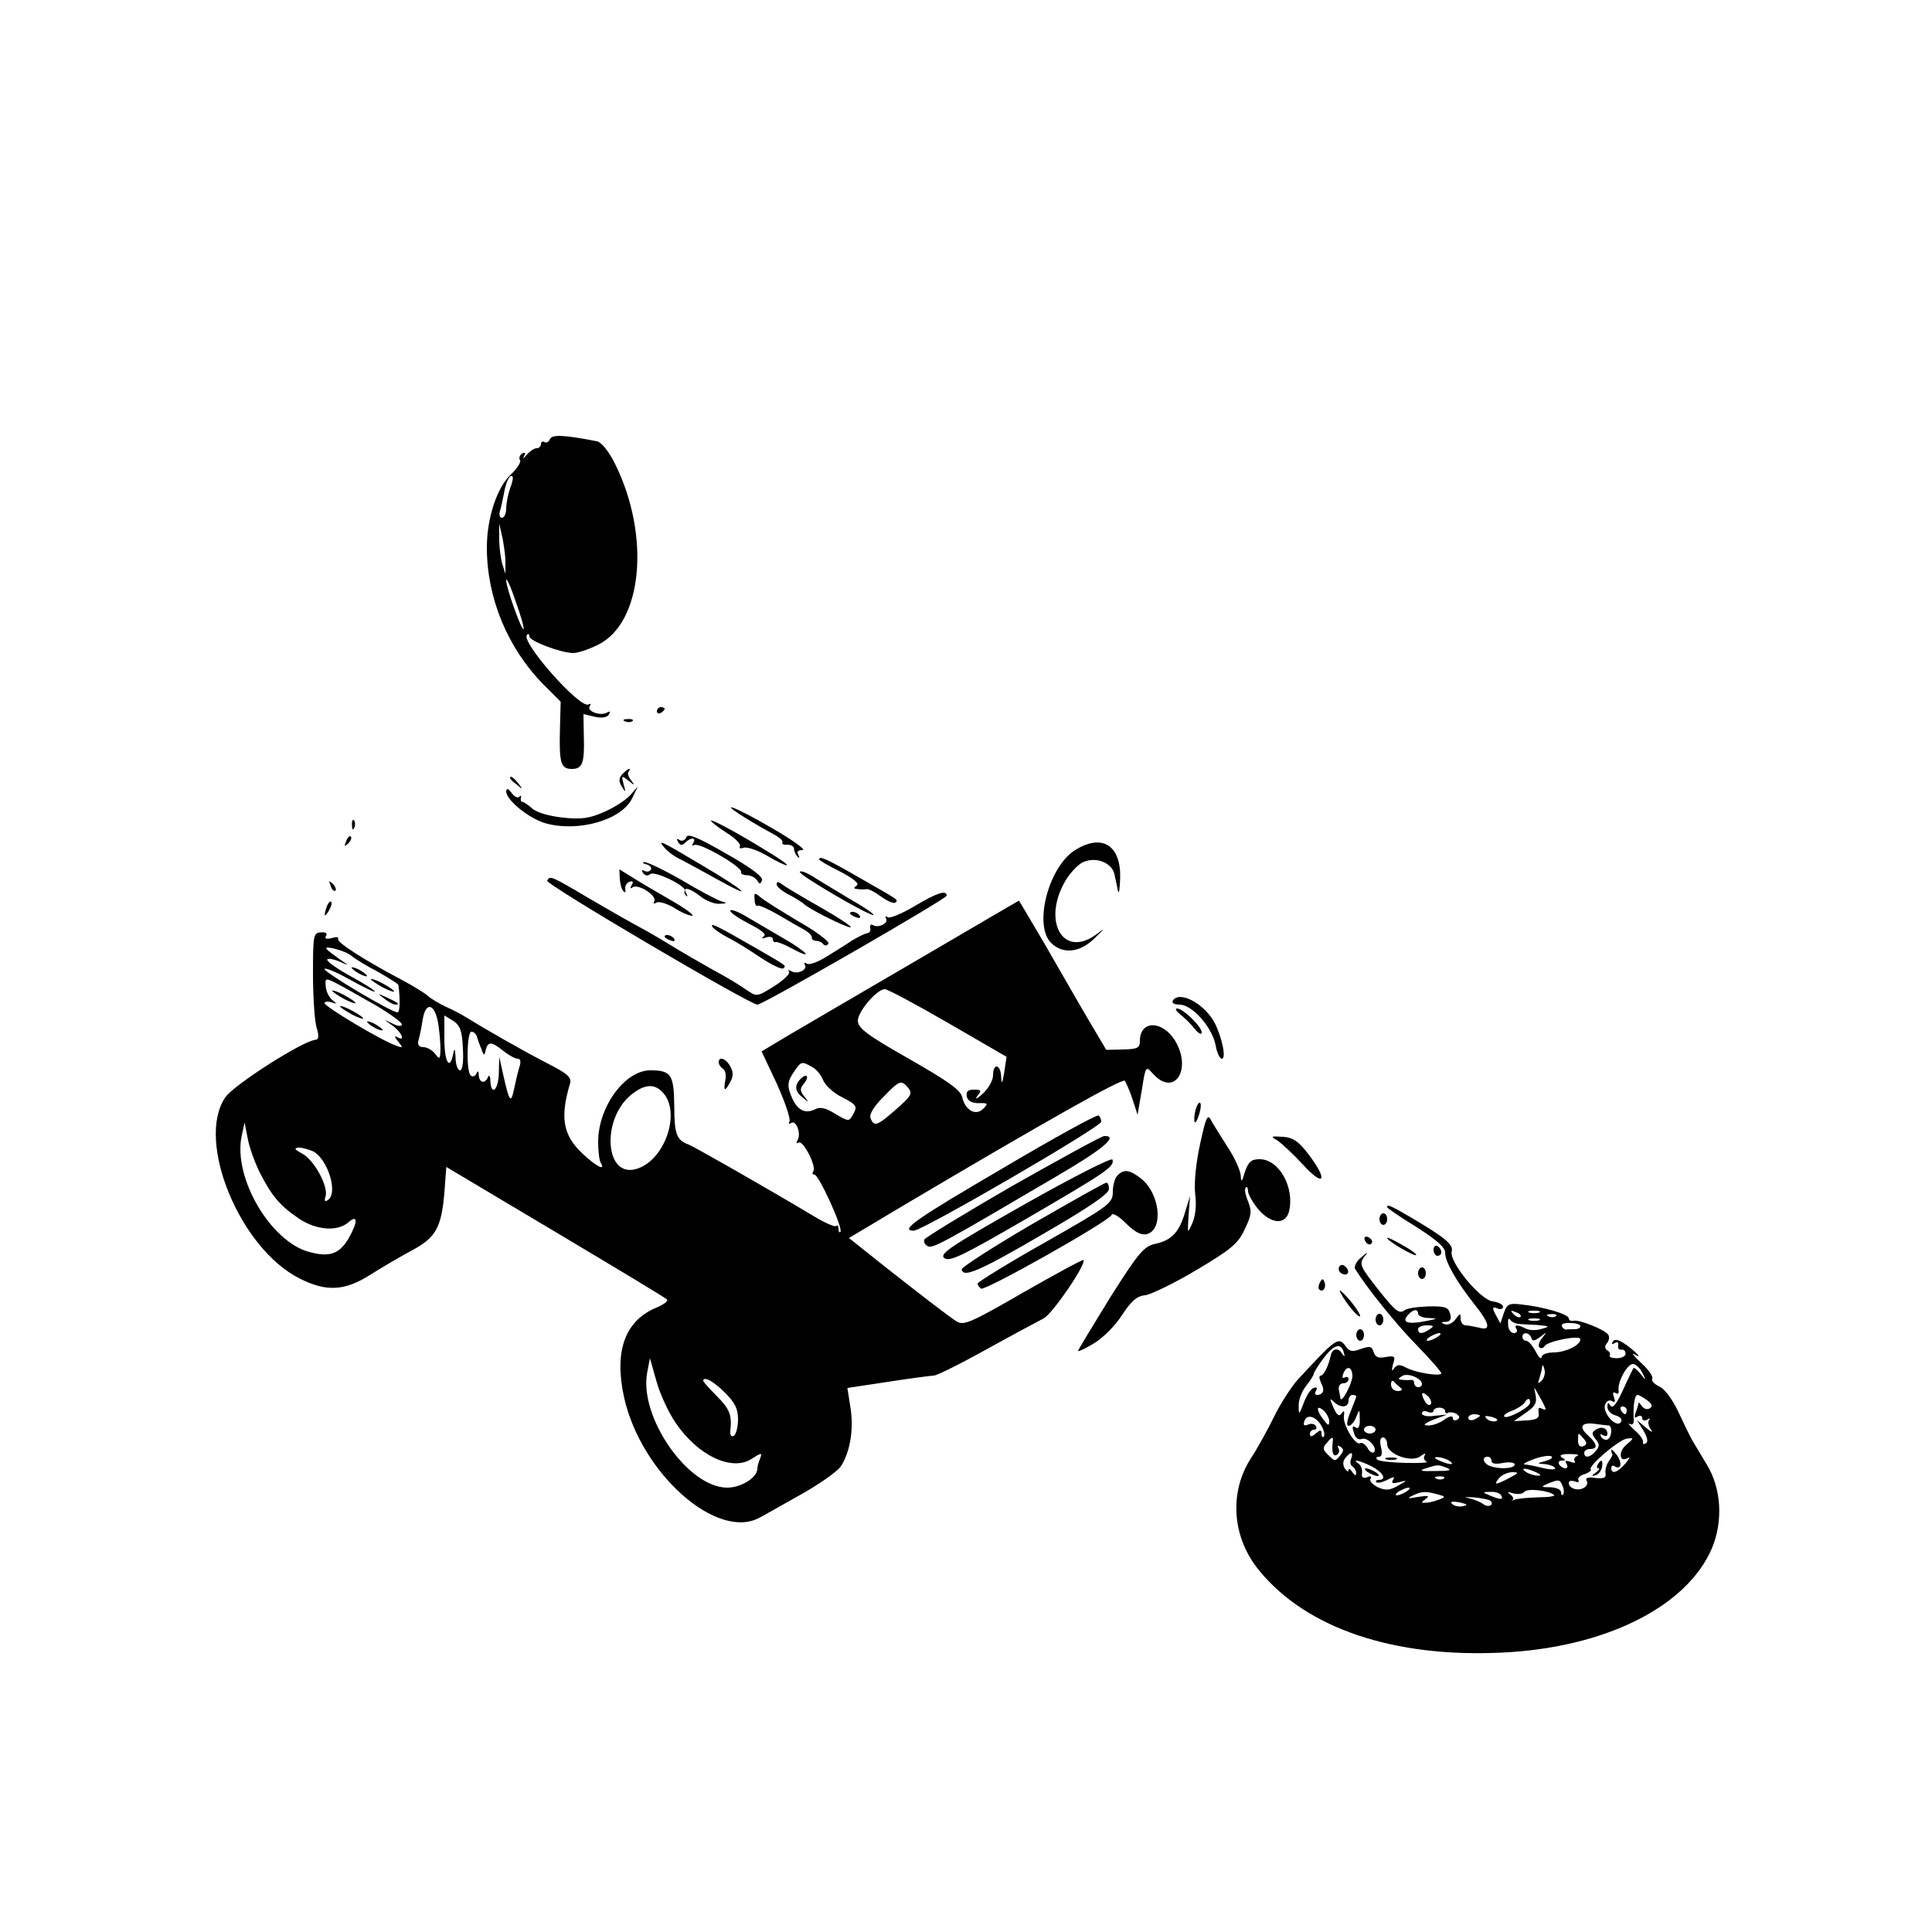 <?xml version="1.0" standalone="no"?>
<!DOCTYPE svg PUBLIC "-//W3C//DTD SVG 20010904//EN"
 "http://www.w3.org/TR/2001/REC-SVG-20010904/DTD/svg10.dtd">
<svg version="1.0" xmlns="http://www.w3.org/2000/svg"
 width="500pt" height="500pt" viewBox="0 0 500 500"
 preserveAspectRatio="xMidYMid meet">

<g transform="translate(0,500) scale(0.1,-0.1)"
fill="#000000" stroke="none">
<path d="M1423 3863 c-3 -7 -9 -10 -14 -7 -5 3 -9 0 -9 -5 0 -6 -5 -11 -11
-11 -7 0 -18 -8 -26 -17 -8 -10 -11 -12 -7 -4 5 9 3 12 -5 7 -6 -4 -9 -12 -5
-17 3 -5 -8 -22 -24 -37 -36 -34 -62 -113 -62 -189 0 -130 53 -259 146 -354
l45 -45 -2 -76 c-2 -84 3 -98 31 -98 27 0 33 15 31 82 l-1 60 29 -7 c18 -4 32
-2 37 6 4 8 3 9 -5 5 -16 -10 -53 3 -45 16 4 6 3 8 -3 5 -21 -13 -177 163
-159 180 3 4 6 2 6 -4 0 -12 82 -43 114 -43 11 0 39 9 63 21 116 56 137 282
45 468 -17 34 -35 56 -47 59 -88 17 -117 18 -122 5z m-103 -127 c-5 -15 -10
-38 -10 -52 0 -13 -5 -24 -11 -24 -6 0 -8 8 -5 18 3 9 7 29 10 44 5 31 16 52
22 45 3 -2 0 -16 -6 -31z m-12 -196 l0 -25 -8 25 c-4 14 -8 43 -8 65 l0 40 9
-40 c4 -22 8 -51 7 -65z m47 -168 c-5 -5 -45 107 -45 126 0 9 11 -14 24 -53
14 -38 23 -71 21 -73z"/>
<path d="M1700 3159 c0 -5 5 -7 10 -4 6 3 10 8 10 11 0 2 -4 4 -10 4 -5 0 -10
-5 -10 -11z"/>
<path d="M1618 3133 c7 -3 16 -2 19 1 4 3 -2 6 -13 5 -11 0 -14 -3 -6 -6z"/>
<path d="M1610 2996 c-9 -11 -9 -19 0 -33 9 -15 10 -14 4 7 -6 23 -6 24 12 10
17 -14 18 -13 7 1 -7 9 -10 19 -6 22 3 4 4 7 1 7 -3 0 -11 -7 -18 -14z"/>
<path d="M1320 2986 c0 -2 8 -10 18 -17 15 -13 16 -12 3 4 -13 16 -21 21 -21
13z"/>
<path d="M1310 2952 c0 -23 60 -71 103 -83 85 -23 196 9 223 65 l15 31 -20
-23 c-11 -12 -41 -32 -67 -43 -38 -17 -59 -20 -107 -15 -36 4 -68 13 -80 24
-10 9 -22 17 -26 17 -3 0 -4 5 -3 10 2 6 0 7 -4 3 -4 -4 -13 0 -20 10 -9 12
-13 13 -14 4z"/>
<path d="M1931 2882 c24 -15 56 -33 71 -41 15 -8 25 -17 23 -21 -3 -4 3 -7 12
-6 10 0 18 -4 18 -11 0 -6 4 -15 9 -20 5 -5 6 -3 2 5 -5 8 -1 12 11 12 10 0
-24 25 -76 55 -95 56 -152 78 -70 27z"/>
<path d="M911 2864 c0 -11 3 -14 6 -6 3 7 2 16 -1 19 -3 4 -6 -2 -5 -13z"/>
<path d="M1840 2876 c0 -3 18 -17 40 -31 23 -14 38 -30 35 -35 -3 -5 1 -7 9
-4 9 3 36 -6 60 -20 60 -35 73 -33 16 2 -78 49 -160 94 -160 88z"/>
<path d="M1776 2833 c-3 -8 -11 -11 -17 -7 -8 5 -9 3 -4 -5 5 -9 10 -10 18 -2
15 15 30 14 21 -1 -4 -6 -3 -8 3 -5 13 8 125 -57 121 -70 -2 -4 5 -8 15 -8 10
0 21 -6 26 -13 7 -11 9 -11 13 0 4 8 -29 33 -93 69 -75 43 -99 53 -103 42z"/>
<path d="M896 2823 c-6 -14 -5 -15 5 -6 7 7 10 15 7 18 -3 3 -9 -2 -12 -12z"/>
<path d="M1719 2807 c7 -9 25 -23 40 -30 14 -7 56 -30 94 -51 102 -57 80 -34
-30 31 -114 68 -123 72 -104 50z"/>
<path d="M2784 2801 c-70 -42 -110 -195 -64 -241 30 -30 74 -26 112 11 29 28
30 29 4 10 -87 -63 -141 39 -76 144 13 20 33 41 46 45 33 13 72 -4 78 -32 3
-13 7 -32 9 -43 3 -11 5 4 6 33 2 84 -46 115 -115 73z"/>
<path d="M2120 2776 c0 -3 25 -17 55 -32 36 -19 50 -31 42 -36 -9 -6 -8 -8 3
-9 8 -1 19 -1 23 0 5 1 22 -8 38 -20 17 -12 33 -18 36 -15 8 8 13 4 -92 64
-85 49 -105 58 -105 48z"/>
<path d="M1673 2763 c9 -2 15 -9 11 -14 -3 -5 -10 -6 -16 -3 -7 4 -8 2 -4 -5
5 -7 12 -9 19 -3 12 9 95 -32 89 -43 -2 -4 0 -10 4 -13 4 -4 4 -1 0 6 -11 18
8 15 37 -8 14 -11 36 -20 49 -19 21 1 21 2 3 7 -11 4 -57 28 -102 55 -45 26
-88 46 -95 46 -7 -1 -5 -3 5 -6z"/>
<path d="M1604 2725 c1 -13 5 -28 10 -32 4 -4 6 -2 4 6 -1 7 3 16 11 19 9 3
11 0 6 -8 -5 -9 -4 -11 3 -6 15 9 64 -23 55 -37 -3 -6 -1 -7 6 -3 6 4 26 -2
45 -13 18 -12 40 -21 47 -21 8 0 -17 19 -56 41 -38 22 -84 49 -101 60 l-31 19
1 -25z"/>
<path d="M2070 2743 c1 -9 166 -106 189 -111 9 -2 -15 16 -54 38 -38 23 -85
51 -102 62 -18 11 -33 16 -33 11z"/>
<path d="M1416 2721 c-6 -9 525 -321 544 -321 15 0 490 274 490 282 0 16 -26
7 -83 -27 -32 -19 -63 -32 -69 -29 -6 4 -8 2 -5 -3 8 -12 -20 -26 -34 -17 -5
3 -8 0 -7 -7 2 -7 -1 -13 -7 -14 -5 0 -23 -9 -40 -19 -16 -11 -47 -30 -68 -43
-21 -13 -43 -21 -49 -17 -6 4 -8 3 -5 -3 8 -13 -20 -26 -36 -16 -7 3 -9 3 -5
-2 4 -4 -13 -21 -38 -37 -45 -28 -45 -28 -72 -10 -15 11 -53 34 -85 51 -32 18
-79 45 -105 61 -26 16 -63 38 -82 48 -19 10 -79 44 -132 75 -105 62 -104 61
-112 48z"/>
<path d="M856 2707 c3 -10 9 -15 12 -12 3 3 0 11 -7 18 -10 9 -11 8 -5 -6z"/>
<path d="M2010 2711 c0 -6 15 -18 33 -27 17 -9 34 -20 37 -23 9 -11 108 -61
121 -61 7 0 -27 23 -76 51 -50 28 -96 56 -102 61 -9 7 -13 7 -13 -1z"/>
<path d="M1953 2672 c0 -11 4 -19 8 -16 4 2 28 -9 54 -24 25 -15 55 -32 66
-38 11 -6 20 -15 20 -20 -1 -5 5 -9 12 -9 6 0 15 -4 18 -9 4 -4 9 -4 13 2 3 5
-31 31 -77 57 -45 27 -90 55 -99 63 -15 13 -17 12 -15 -6z"/>
<path d="M846 2655 c-9 -26 -7 -32 5 -12 6 10 9 21 6 23 -2 3 -7 -2 -11 -11z"/>
<path d="M2380 2519 c-140 -82 -290 -169 -332 -194 l-77 -46 40 -85 c21 -47
36 -91 32 -97 -3 -5 -1 -7 5 -3 13 8 26 -29 16 -45 -4 -7 -3 -9 3 -6 11 7 46
-60 38 -74 -4 -5 -2 -9 3 -9 11 0 75 -140 67 -148 -3 -3 -5 1 -5 8 0 7 -3 11
-6 7 -3 -3 -29 8 -57 25 -127 76 -310 180 -325 186 -31 11 -37 27 -37 100 -1
81 -8 92 -62 92 -66 0 -135 -95 -135 -185 0 -25 3 -49 7 -55 13 -22 -13 -8
-48 25 -50 47 -58 93 -32 180 5 17 -5 26 -62 55 -62 32 -158 87 -208 118 -11
7 -34 19 -52 27 -17 8 -37 20 -45 27 -7 7 -38 26 -68 42 -95 50 -170 98 -165
106 3 5 -5 6 -17 2 -14 -3 -19 -1 -14 6 4 7 -1 10 -14 9 -19 -1 -20 -8 -20
-107 0 -58 4 -120 9 -138 7 -23 6 -32 -2 -33 -31 -1 -214 -118 -234 -149 -77
-113 38 -392 193 -469 69 -35 117 -32 184 11 30 19 78 47 106 62 62 33 76 59
84 148 l5 68 282 -168 c156 -93 286 -171 289 -175 4 -4 -8 -13 -27 -21 -82
-34 -110 -113 -84 -232 44 -198 242 -373 352 -311 12 6 60 34 107 60 48 27 93
59 102 72 24 37 34 96 25 152 l-8 51 106 16 c58 9 112 16 118 16 7 0 68 30
136 68 67 37 134 73 148 80 23 12 111 141 103 151 -2 2 -72 -36 -156 -84 -135
-78 -154 -86 -172 -75 -19 11 -172 130 -250 193 l-29 23 144 86 c358 212 563
328 570 321 3 -5 13 -26 20 -48 l13 -40 11 64 c10 63 10 63 29 42 55 -61 102
11 57 86 -33 53 -91 53 -91 -1 0 -18 -6 -21 -43 -22 l-44 -1 -48 81 c-26 44
-76 132 -112 194 -36 61 -66 112 -66 111 -1 0 -117 -68 -257 -150z m-1470 7
c8 -7 39 -26 68 -41 28 -16 52 -31 53 -34 5 -36 4 -71 -2 -71 -16 0 -189 103
-189 112 0 5 29 -7 65 -27 36 -20 65 -34 65 -31 0 3 -30 22 -67 42 -37 21 -62
39 -55 42 6 2 21 -2 34 -8 20 -9 21 -9 5 2 -50 35 -54 40 -22 33 17 -4 37 -12
45 -19z m63 -128 c37 -22 67 -44 67 -49 0 -6 -10 -5 -22 1 l-23 11 23 -17 c23
-17 31 -41 10 -28 -8 5 -7 0 2 -11 14 -17 13 -18 -5 -11 -38 13 -185 101 -185
110 0 4 8 5 18 2 15 -5 15 -5 2 6 -9 7 -16 23 -17 35 -2 22 -1 23 30 7 18 -9
62 -35 100 -56z m1480 -45 l152 -88 -6 -40 c-5 -30 -7 -33 -8 -12 -1 33 -21
37 -21 4 0 -13 -12 -34 -27 -48 -15 -13 -21 -16 -14 -6 12 15 11 17 -9 17 -15
0 -20 -5 -18 -17 2 -12 13 -18 31 -18 24 1 25 -1 12 -14 -19 -20 -47 -5 -55
30 -4 18 -38 42 -138 99 -109 62 -131 79 -132 98 0 24 49 82 70 82 7 0 80 -39
163 -87z m-1319 -1 c3 -20 6 -50 6 -67 -1 -27 -2 -28 -14 -12 -7 9 -21 17 -30
17 -12 0 -16 6 -13 18 3 9 8 34 11 54 8 47 31 41 40 -10z m64 -66 c2 -34 -1
-56 -8 -56 -5 0 -11 15 -11 33 -1 23 -3 26 -6 10 -9 -46 -23 -21 -23 38 l0 61
23 -14 c18 -12 23 -26 25 -72z m36 32 c2 -7 7 -22 12 -33 6 -18 8 -18 11 -2 6
22 15 22 46 -3 14 -11 30 -20 37 -20 7 0 9 -8 4 -22 -4 -13 -10 -39 -14 -58
-8 -38 -12 -31 -28 40 l-10 45 -1 -42 c-1 -44 -20 -61 -22 -20 0 12 -3 16 -6
10 -7 -19 -23 -16 -24 5 0 10 -3 12 -6 4 -2 -6 -9 -10 -14 -6 -13 7 -11 114 1
114 6 0 12 -6 14 -12z m867 -79 c11 -5 24 -21 29 -34 5 -13 27 -34 50 -45 35
-18 39 -23 30 -40 -13 -24 -12 -24 -51 -1 -23 14 -37 17 -50 10 -24 -12 -44
-3 -58 27 -15 33 -14 45 5 72 17 25 19 26 45 11z m250 -55 c11 -14 7 -21 -32
-55 -49 -43 -57 -46 -66 -23 -4 10 8 30 33 55 43 44 46 45 65 23z m-637 -10
c51 -51 6 -181 -70 -200 -80 -20 -87 133 -9 194 33 26 58 28 79 6z m-1041
-210 c31 -60 51 -84 101 -118 45 -30 100 -34 128 -9 25 22 24 -1 -1 -44 -24
-39 -49 -47 -101 -33 -100 27 -196 191 -175 298 l8 37 8 -41 c4 -23 19 -64 32
-90z m138 56 c38 -21 65 -109 37 -126 -7 -5 -9 -2 -6 8 10 24 -28 95 -59 112
-21 11 -23 15 -10 16 10 0 27 -5 38 -10z m938 -703 c58 -85 146 -126 197 -92
25 16 27 16 21 0 -4 -9 -7 -21 -7 -26 0 -23 -42 -49 -78 -49 -102 0 -229 184
-207 298 l7 37 17 -60 c9 -33 32 -82 50 -108z m127 79 c26 -26 34 -42 34 -69
0 -20 -5 -39 -11 -43 -6 -3 -10 1 -9 12 5 42 -2 58 -35 91 -19 19 -35 37 -35
39 0 14 27 -1 56 -30z"/>
<path d="M910 2496 c0 -3 9 -10 20 -16 11 -6 20 -8 20 -6 0 3 -9 10 -20 16
-11 6 -20 8 -20 6z"/>
<path d="M960 2466 c0 -3 14 -12 30 -21 17 -9 30 -13 30 -11 0 3 -13 12 -30
21 -16 9 -30 13 -30 11z"/>
<path d="M994 2416 c11 -9 24 -16 30 -16 12 0 7 5 -24 19 -24 11 -24 11 -6 -3z"/>
<path d="M860 2436 c0 -3 14 -12 30 -21 17 -9 30 -13 30 -11 0 3 -13 12 -30
21 -16 9 -30 13 -30 11z"/>
<path d="M880 2396 c0 -3 14 -12 30 -21 17 -9 30 -13 30 -11 0 3 -13 12 -30
21 -16 9 -30 13 -30 11z"/>
<path d="M950 2356 c0 -3 9 -10 20 -16 11 -6 20 -8 20 -6 0 3 -9 10 -20 16
-11 6 -20 8 -20 6z"/>
<path d="M2072 2208 c-17 -17 -15 -33 6 -49 15 -13 16 -12 3 4 -11 14 -11 20
-1 32 16 19 8 29 -8 13z"/>
<path d="M1890 2643 c0 -5 22 -20 49 -34 32 -16 45 -27 38 -32 -8 -6 -5 -7 6
-3 9 3 17 1 17 -4 0 -6 3 -9 8 -8 4 1 22 -6 40 -16 60 -32 43 -11 -21 26 -34
20 -79 46 -99 58 -21 12 -38 18 -38 13z"/>
<path d="M2200 2636 c0 -2 7 -7 16 -10 8 -3 12 -2 9 4 -6 10 -25 14 -25 6z"/>
<path d="M1844 2601 c4 -6 22 -18 39 -27 18 -9 56 -32 85 -52 29 -19 56 -32
59 -28 8 7 13 4 -72 53 -101 58 -119 67 -111 54z"/>
<path d="M1720 2576 c0 -2 7 -7 16 -10 8 -3 12 -2 9 4 -6 10 -25 14 -25 6z"/>
<path d="M3035 2410 c-3 -6 5 -10 18 -10 32 0 84 -58 93 -105 3 -19 11 -35 16
-35 12 0 1 54 -18 92 -26 50 -92 86 -109 58z"/>
<path d="M3055 2374 c11 -8 28 -25 37 -37 10 -12 18 -16 18 -9 0 15 -48 62
-64 62 -6 0 -2 -7 9 -16z"/>
<path d="M1860 2251 c0 -6 5 -13 11 -17 6 -3 9 -17 6 -30 -5 -29 -1 -30 13 -4
8 14 8 26 0 40 -11 21 -30 27 -30 11z"/>
<path d="M3097 2136 c-4 -10 -7 -25 -6 -34 0 -11 4 -9 10 7 5 13 8 29 6 35 -2
5 -6 2 -10 -8z"/>
<path d="M2594 1976 c-224 -131 -267 -161 -229 -161 22 0 484 268 485 282 0 6
-3 14 -7 16 -5 3 -117 -59 -249 -137z"/>
<path d="M3106 2040 c-11 -50 -16 -101 -13 -129 4 -28 1 -57 -7 -76 -13 -29
-13 -29 -10 20 l4 50 -13 -42 c-15 -52 -35 -73 -77 -82 -29 -6 -43 -22 -117
-139 -45 -73 -83 -136 -83 -138 0 -3 19 6 42 20 23 14 55 46 72 73 24 36 38
49 60 51 15 2 75 31 132 65 89 53 108 68 125 105 18 37 19 47 9 73 -7 16 -10
32 -6 36 3 3 6 -1 6 -10 0 -8 12 -29 26 -46 33 -39 71 -42 80 -6 15 62 -26
135 -76 135 -22 0 -29 -7 -38 -32 -8 -28 -10 -29 -11 -10 -1 13 -16 47 -35 75
-18 29 -38 60 -43 70 -8 15 -13 2 -27 -63z"/>
<path d="M2620 1931 c-123 -71 -226 -134 -228 -139 -2 -6 2 -13 7 -16 13 -9
26 -2 334 179 122 71 163 106 125 105 -7 0 -114 -59 -238 -129z"/>
<path d="M3305 2049 c11 -7 41 -35 67 -63 55 -60 66 -42 15 26 -26 34 -40 44
-67 46 -31 2 -33 1 -15 -9z"/>
<path d="M2651 1883 c-192 -109 -221 -128 -207 -139 14 -10 47 6 214 103 206
120 227 134 221 152 -2 6 -104 -46 -228 -116z"/>
<path d="M2892 1958 c-7 -7 -12 -26 -12 -42 0 -30 -8 -36 -175 -131 -96 -54
-175 -103 -175 -107 0 -4 4 -9 9 -13 11 -6 331 174 338 191 2 6 18 -3 37 -22
23 -23 39 -31 54 -28 44 12 34 105 -15 144 -30 23 -44 25 -61 8z"/>
<path d="M2671 1832 c-101 -59 -183 -112 -182 -117 3 -23 45 -5 208 90 119 69
173 105 173 118 0 9 -3 17 -7 16 -5 0 -91 -49 -192 -107z"/>
<path d="M3590 1876 c0 -3 34 -26 75 -51 53 -34 75 -53 75 -67 0 -24 30 -76
77 -135 39 -49 42 -68 11 -59 -13 3 -29 6 -35 6 -7 0 -13 8 -13 17 0 15 -1 15
-13 -1 -8 -11 -20 -16 -28 -13 -11 4 -10 6 3 6 11 1 15 7 11 21 -5 17 -13 20
-57 19 -28 -1 -56 -5 -61 -10 -14 -10 -23 -3 -66 51 -50 63 -52 69 -38 88 11
13 9 13 -8 -2 -13 -10 -19 -24 -16 -30 29 -47 105 -142 159 -197 35 -36 64
-69 64 -73 0 -9 -65 1 -90 14 -18 10 -24 9 -32 -1 -6 -10 -7 -6 -3 10 7 21 5
23 -19 19 -19 -4 -27 0 -31 13 -5 15 -10 16 -33 8 -21 -8 -29 -7 -38 5 -20 28
-24 25 -125 -84 -17 -19 -45 -62 -61 -95 -16 -33 -43 -82 -60 -108 -58 -89
-50 -207 22 -293 122 -148 346 -224 625 -211 266 12 479 117 545 269 30 71 25
156 -13 218 -15 25 -31 52 -36 60 -5 8 -21 41 -36 73 -16 35 -37 63 -51 69
-13 6 -21 15 -18 20 3 5 -9 23 -28 40 -18 17 -27 28 -20 24 23 -14 12 0 -17
22 -21 15 -32 18 -37 10 -4 -7 -3 -8 5 -4 7 5 10 2 9 -6 -2 -7 2 -12 8 -11 6
1 11 -3 11 -10 0 -7 -10 -12 -23 -12 -12 0 -20 3 -18 7 2 4 0 10 -6 13 -7 5
-8 11 -1 19 5 6 7 16 3 22 -9 13 -74 39 -89 36 -7 -2 -13 1 -13 6 0 11 -66 30
-122 36 -33 4 -38 1 -46 -22 l-9 -27 -12 22 c-10 19 -9 22 4 17 8 -4 15 -1 15
4 0 6 -12 12 -27 14 -32 4 -113 102 -106 129 5 18 -17 36 -105 88 -53 31 -62
35 -62 27z m80 -276 c0 -5 12 -11 28 -11 24 -1 23 -2 -8 -8 -46 -9 -63 -4 -47
15 14 16 27 18 27 4z m265 -8 c-3 -3 -11 0 -18 7 -9 10 -8 11 6 5 10 -3 15 -9
12 -12z m48 11 c-7 -2 -19 -2 -25 0 -7 3 -2 5 12 5 14 0 19 -2 13 -5z m44 -9
c-3 -3 -12 -4 -19 -1 -8 3 -5 6 6 6 11 1 17 -2 13 -5z m-99 -20 c6 -1 29 -2
50 -3 33 -3 34 -4 12 -10 -14 -5 -33 -4 -42 1 -22 11 -31 10 -23 -2 3 -5 0
-10 -7 -10 -8 0 -15 10 -15 22 -1 13 1 18 5 13 4 -6 13 -10 20 -11z m55 9 c-7
-2 -19 -2 -25 0 -7 3 -2 5 12 5 14 0 19 -2 13 -5z m107 -15 c0 -5 -7 -8 -15
-8 -8 0 -18 0 -22 -1 -4 0 -9 4 -11 9 -2 6 8 9 23 8 14 0 25 -4 25 -8z m-390
-8 c-19 -13 -30 -13 -30 0 0 6 10 10 23 10 18 0 19 -2 7 -10z m20 -20 c-8 -5
-19 -10 -25 -10 -5 0 -3 5 5 10 8 5 20 10 25 10 6 0 3 -5 -5 -10z m243 -2 c3
-10 8 -9 23 2 18 14 18 14 5 -3 -8 -9 -11 -21 -7 -24 4 -4 10 -2 14 4 8 12 92
29 92 17 0 -15 -36 -33 -67 -34 -19 0 -33 -5 -33 -12 -1 -7 -8 -1 -16 15 -8
15 -19 27 -24 27 -6 0 -10 5 -10 10 0 14 18 12 23 -2z m-485 -39 c3 -12 2 -12
-7 1 -9 13 -24 9 -27 -8 -6 -27 -18 -52 -26 -52 -5 0 -4 -8 1 -19 10 -18 6
-31 -11 -31 -5 0 -6 5 -2 11 4 7 1 10 -6 7 -8 -2 -19 -20 -26 -39 -12 -31 -13
-32 -13 -8 -1 15 8 38 19 52 11 14 20 28 20 32 0 3 12 22 26 41 27 35 45 40
52 13z m511 -73 c-9 -8 -10 -7 -5 7 3 10 7 24 7 30 1 7 3 4 6 -7 3 -10 -1 -23
-8 -30z m261 22 c11 -22 10 -22 -4 -4 -9 11 -17 18 -19 15 -1 -2 -14 -28 -27
-57 -16 -35 -26 -48 -32 -40 -6 10 -8 9 -8 -3 0 -9 9 -19 21 -22 13 -4 18 -10
14 -17 -11 -18 -49 24 -41 45 3 9 11 13 18 9 8 -5 9 -2 5 10 -4 11 -3 15 4 11
6 -4 9 -1 8 6 -4 21 22 69 37 69 7 0 18 -10 24 -22z m-750 -10 c-1 -19 -28
-71 -31 -57 0 2 -2 12 -4 22 -2 9 3 17 11 17 8 0 14 5 14 11 0 5 -4 7 -10 4
-6 -3 -7 1 -4 9 9 24 24 19 24 -6z m180 -20 c0 -5 -4 -8 -10 -8 -5 0 -10 5
-10 10 0 6 -3 9 -7 9 -5 -1 -15 -1 -23 0 -13 1 -13 3 -1 10 14 9 51 -6 51 -21z
m-55 -10 c6 -4 2 -8 -7 -8 -10 0 -18 7 -18 17 0 9 3 12 8 7 4 -5 12 -12 17
-16z m375 -55 c0 -2 -5 -1 -11 2 -6 4 -9 0 -7 -11 2 -14 -4 -18 -30 -20 l-34
-2 31 22 c24 16 29 26 25 46 -5 24 -5 23 10 -4 9 -15 16 -30 16 -33z m-297 13
c-3 -4 -9 -2 -14 5 -13 22 -11 31 5 17 8 -7 12 -17 9 -22z m-193 20 c0 -2 -7
-20 -15 -40 -9 -22 -11 -36 -5 -36 6 0 15 10 20 23 8 21 9 21 9 -6 1 -16 -3
-26 -9 -22 -11 7 -12 3 -4 -19 3 -8 11 -13 18 -10 15 6 42 -23 32 -34 -4 -4
-12 1 -17 11 -6 9 -14 15 -19 12 -12 -7 -45 47 -42 70 2 14 0 16 -6 7 -6 -9
-12 -5 -21 15 -10 23 -10 26 0 16 18 -18 39 -16 39 2 0 8 5 15 10 15 6 0 10
-2 10 -4z m753 -10 c13 -10 15 -16 6 -21 -6 -4 -15 -1 -20 6 -5 8 -9 11 -9 7
0 -3 -3 -14 -7 -24 -4 -12 -3 -15 5 -10 7 4 12 2 12 -4 0 -6 6 -8 13 -4 6 4 9
4 5 -1 -4 -4 -2 -15 4 -24 8 -9 2 -8 -12 4 l-24 20 17 -27 c10 -17 13 -29 7
-33 -6 -4 -9 -2 -8 3 2 5 -8 19 -22 31 -14 13 -19 20 -13 16 8 -4 12 0 11 12
-2 33 2 63 10 63 4 0 15 -7 25 -14z m-303 -6 c0 -12 -60 -44 -67 -36 -3 3 6
10 20 15 14 5 28 15 32 20 8 14 15 14 15 1z m-520 -48 c0 -13 -3 -12 -15 4
-19 25 -19 40 0 24 8 -7 15 -20 15 -28z m300 26 c0 -5 4 -7 8 -4 4 2 14 1 21
-3 9 -6 10 -11 2 -15 -6 -4 -11 -2 -11 4 0 7 -9 5 -22 -4 -12 -9 -32 -16 -43
-15 -14 0 -9 5 15 15 l35 13 -32 -3 c-18 -3 -33 0 -33 6 0 6 7 8 15 4 8 -3 15
-2 15 3 0 4 7 8 15 8 8 0 15 -4 15 -9z m470 2 c0 -5 -2 -10 -4 -10 -3 0 -8 5
-11 10 -3 6 -1 10 4 10 6 0 11 -4 11 -10z m-789 -42 c6 -11 8 -22 5 -26 -3 -3
-6 0 -6 8 0 10 -3 10 -15 0 -10 -9 -15 -9 -15 -1 0 6 5 11 11 11 5 0 8 4 4 10
-3 5 -12 7 -20 3 -11 -4 -13 -1 -9 10 7 19 31 11 45 -15z m409 28 c0 -2 -7 -6
-15 -10 -8 -3 -15 -1 -15 4 0 6 7 10 15 10 8 0 15 -2 15 -4z m41 -14 c-7 -2
-18 1 -23 6 -8 8 -4 9 13 5 13 -4 18 -8 10 -11z m292 -11 c10 -1 9 -29 -2 -36
-5 -3 -13 0 -17 6 -4 8 -3 9 4 5 7 -4 12 -3 12 3 0 15 -14 21 -30 11 -11 -7
-11 -11 -1 -24 11 -13 11 -19 1 -31 -14 -17 -30 -20 -30 -5 0 6 7 10 15 10 21
0 19 13 -5 35 -25 22 -18 35 18 30 15 -2 30 -4 35 -4z m-603 -11 c0 -5 -7 -10
-15 -10 -8 0 -15 5 -15 10 0 6 7 10 15 10 8 0 15 -4 15 -10z m539 -24 c9 -10
8 -15 -2 -19 -8 -3 -13 3 -13 14 0 23 0 23 15 5z m-650 -8 c-3 -26 1 -39 11
-33 6 4 7 11 4 17 -4 7 -2 8 5 4 9 -6 9 -11 0 -22 -14 -17 -14 -17 -33 2 -13
12 -13 18 -3 29 15 18 18 18 16 3z m141 -6 c0 -26 65 -49 87 -30 10 7 14 8 10
1 -4 -6 -1 -13 5 -16 7 -2 -17 -4 -54 -3 -36 1 -70 4 -74 9 -4 4 -2 7 5 7 7 0
9 9 5 25 -4 15 -2 25 5 25 6 0 11 -8 11 -18z m619 -1 c-22 -18 -18 -48 4 -34
7 3 3 -3 -7 -15 -21 -24 -36 -28 -36 -11 0 5 4 8 9 4 17 -10 20 9 5 30 -8 10
-14 16 -14 12 0 -4 1 -9 3 -10 1 -2 -3 -10 -9 -18 -6 -8 -10 -21 -9 -31 2 -13
-3 -15 -26 -13 -19 3 -27 0 -23 -7 4 -5 1 -14 -6 -18 -16 -10 -40 -2 -40 12 0
6 7 7 16 4 8 -3 12 -2 9 3 -3 5 4 13 16 16 11 4 18 9 16 12 -9 8 75 79 94 80
18 2 18 1 -2 -16z m-712 -36 c-4 -8 -2 -17 3 -20 6 -4 10 -12 10 -18 0 -7 -4
-6 -10 3 -5 8 -10 11 -10 5 0 -5 -4 -3 -10 5 -5 9 -5 19 2 27 14 17 21 16 15
-2z m503 -6 c-23 -6 -23 -7 -3 -8 12 -1 24 -5 27 -10 4 -5 -10 -5 -32 0 -20 5
-41 9 -47 9 -5 1 6 7 25 14 19 7 39 10 45 7 5 -3 -1 -8 -15 -12z m82 13 c-6
-2 -10 -8 -7 -13 4 -5 -2 -6 -11 -2 -12 4 -15 3 -10 -5 4 -7 3 -12 -3 -12 -5
0 -13 5 -16 10 -3 6 0 10 7 10 11 0 11 2 0 8 -8 6 -1 9 20 9 18 0 27 -2 20 -5z
m-332 -12 c18 -12 2 -12 -25 0 -13 6 -15 9 -5 9 8 0 22 -4 30 -9z m110 -1 c0
-7 11 -9 30 -5 17 3 30 1 30 -4 0 -11 -40 -13 -64 -4 -18 7 -22 24 -6 24 6 0
10 -5 10 -11z m-310 -14 c30 -16 40 -35 18 -35 -6 0 -9 -3 -6 -6 4 -3 16 0 28
6 17 9 21 9 15 0 -5 -9 -1 -10 16 -6 22 6 22 5 -3 -9 -21 -12 -32 -13 -52 -4
-14 7 -23 17 -19 22 4 6 0 8 -9 4 -11 -4 -15 0 -13 11 1 9 -3 20 -9 24 -20 14
4 8 34 -7z m195 -4 c14 -6 5 -8 -30 -8 -39 -1 -44 1 -25 7 32 10 31 10 55 1z
m230 -11 c13 -6 15 -9 5 -9 -8 0 -22 4 -30 9 -18 12 -2 12 25 0z m-69 -15
c-36 -19 -42 -19 -26 0 7 8 22 15 34 15 18 0 17 -2 -8 -15z m-169 -1 c-3 -3
-12 -4 -19 -1 -8 3 -5 6 6 6 11 1 17 -2 13 -5z m307 -20 c4 -9 4 -19 1 -22 -3
-3 -5 0 -5 6 0 7 -12 12 -27 13 -25 0 -26 1 -8 9 29 12 32 12 39 -6z m-404
-14 c-8 -5 -19 -10 -25 -10 -5 0 -3 5 5 10 8 5 20 10 25 10 6 0 3 -5 -5 -10z
m382 -9 c4 -3 -14 -6 -40 -6 -26 -1 -54 -3 -62 -6 -8 -3 -11 -4 -6 -1 4 2 2 9
-5 14 -10 7 -8 8 8 3 12 -3 24 -1 28 4 6 10 63 4 77 -8z m-303 2 c23 -6 23 -7
5 -14 -10 -4 -26 -8 -34 -8 -13 -1 -13 0 0 10 11 8 6 9 -20 5 -26 -5 -30 -4
-15 3 25 12 34 12 64 4z m166 -3 c7 -12 -2 -12 -30 0 -19 8 -19 9 2 9 12 1 25
-3 28 -9z m-28 -14 c12 -11 -7 -19 -19 -8 -7 5 -24 12 -38 15 -14 2 -8 3 13 2
21 -2 41 -6 44 -9z m-71 -14 c-10 -2 -22 0 -28 6 -6 6 0 7 19 4 21 -5 23 -7 9
-10z"/>
<path d="M3588 1223 c6 -2 18 -2 25 0 6 3 1 5 -13 5 -14 0 -19 -2 -12 -5z"/>
<path d="M4135 1210 c-3 -5 -3 -10 2 -10 4 0 1 -5 -7 -11 -12 -8 -12 -10 -1
-7 8 2 15 12 17 21 3 19 -2 22 -11 7z"/>
<path d="M3540 1190 c8 -5 20 -10 25 -10 6 0 3 5 -5 10 -8 5 -19 10 -25 10 -5
0 -3 -5 5 -10z"/>
<path d="M3570 1845 c0 -8 5 -15 10 -15 6 0 10 7 10 15 0 8 -4 15 -10 15 -5 0
-10 -7 -10 -15z"/>
<path d="M3532 1791 c4 -13 18 -16 19 -4 0 4 -5 9 -11 12 -7 2 -11 -2 -8 -8z"/>
<path d="M3590 1796 c0 -7 71 -49 75 -44 2 2 -14 14 -36 26 -21 12 -39 21 -39
18z"/>
<path d="M3710 1766 c0 -9 5 -16 10 -16 6 0 10 4 10 9 0 6 -4 13 -10 16 -5 3
-10 -1 -10 -9z"/>
<path d="M3466 1722 c-3 -6 -1 -14 5 -17 15 -10 25 3 12 16 -7 7 -13 7 -17 1z"/>
<path d="M3670 1705 c0 -8 5 -15 10 -15 6 0 10 7 10 15 0 8 -4 15 -10 15 -5 0
-10 -7 -10 -15z"/>
<path d="M3416 1681 c-4 -7 -5 -15 -2 -18 9 -9 19 4 14 18 -4 11 -6 11 -12 0z"/>
<path d="M3469 1655 c15 -30 51 -71 51 -60 -1 6 -14 26 -31 45 -17 19 -26 26
-20 15z"/>
<path d="M3560 1585 c0 -8 5 -15 10 -15 6 0 10 7 10 15 0 8 -4 15 -10 15 -5 0
-10 -7 -10 -15z"/>
<path d="M3510 1545 c0 -8 5 -15 10 -15 6 0 10 7 10 15 0 8 -4 15 -10 15 -5 0
-10 -7 -10 -15z"/>
</g>
</svg>
